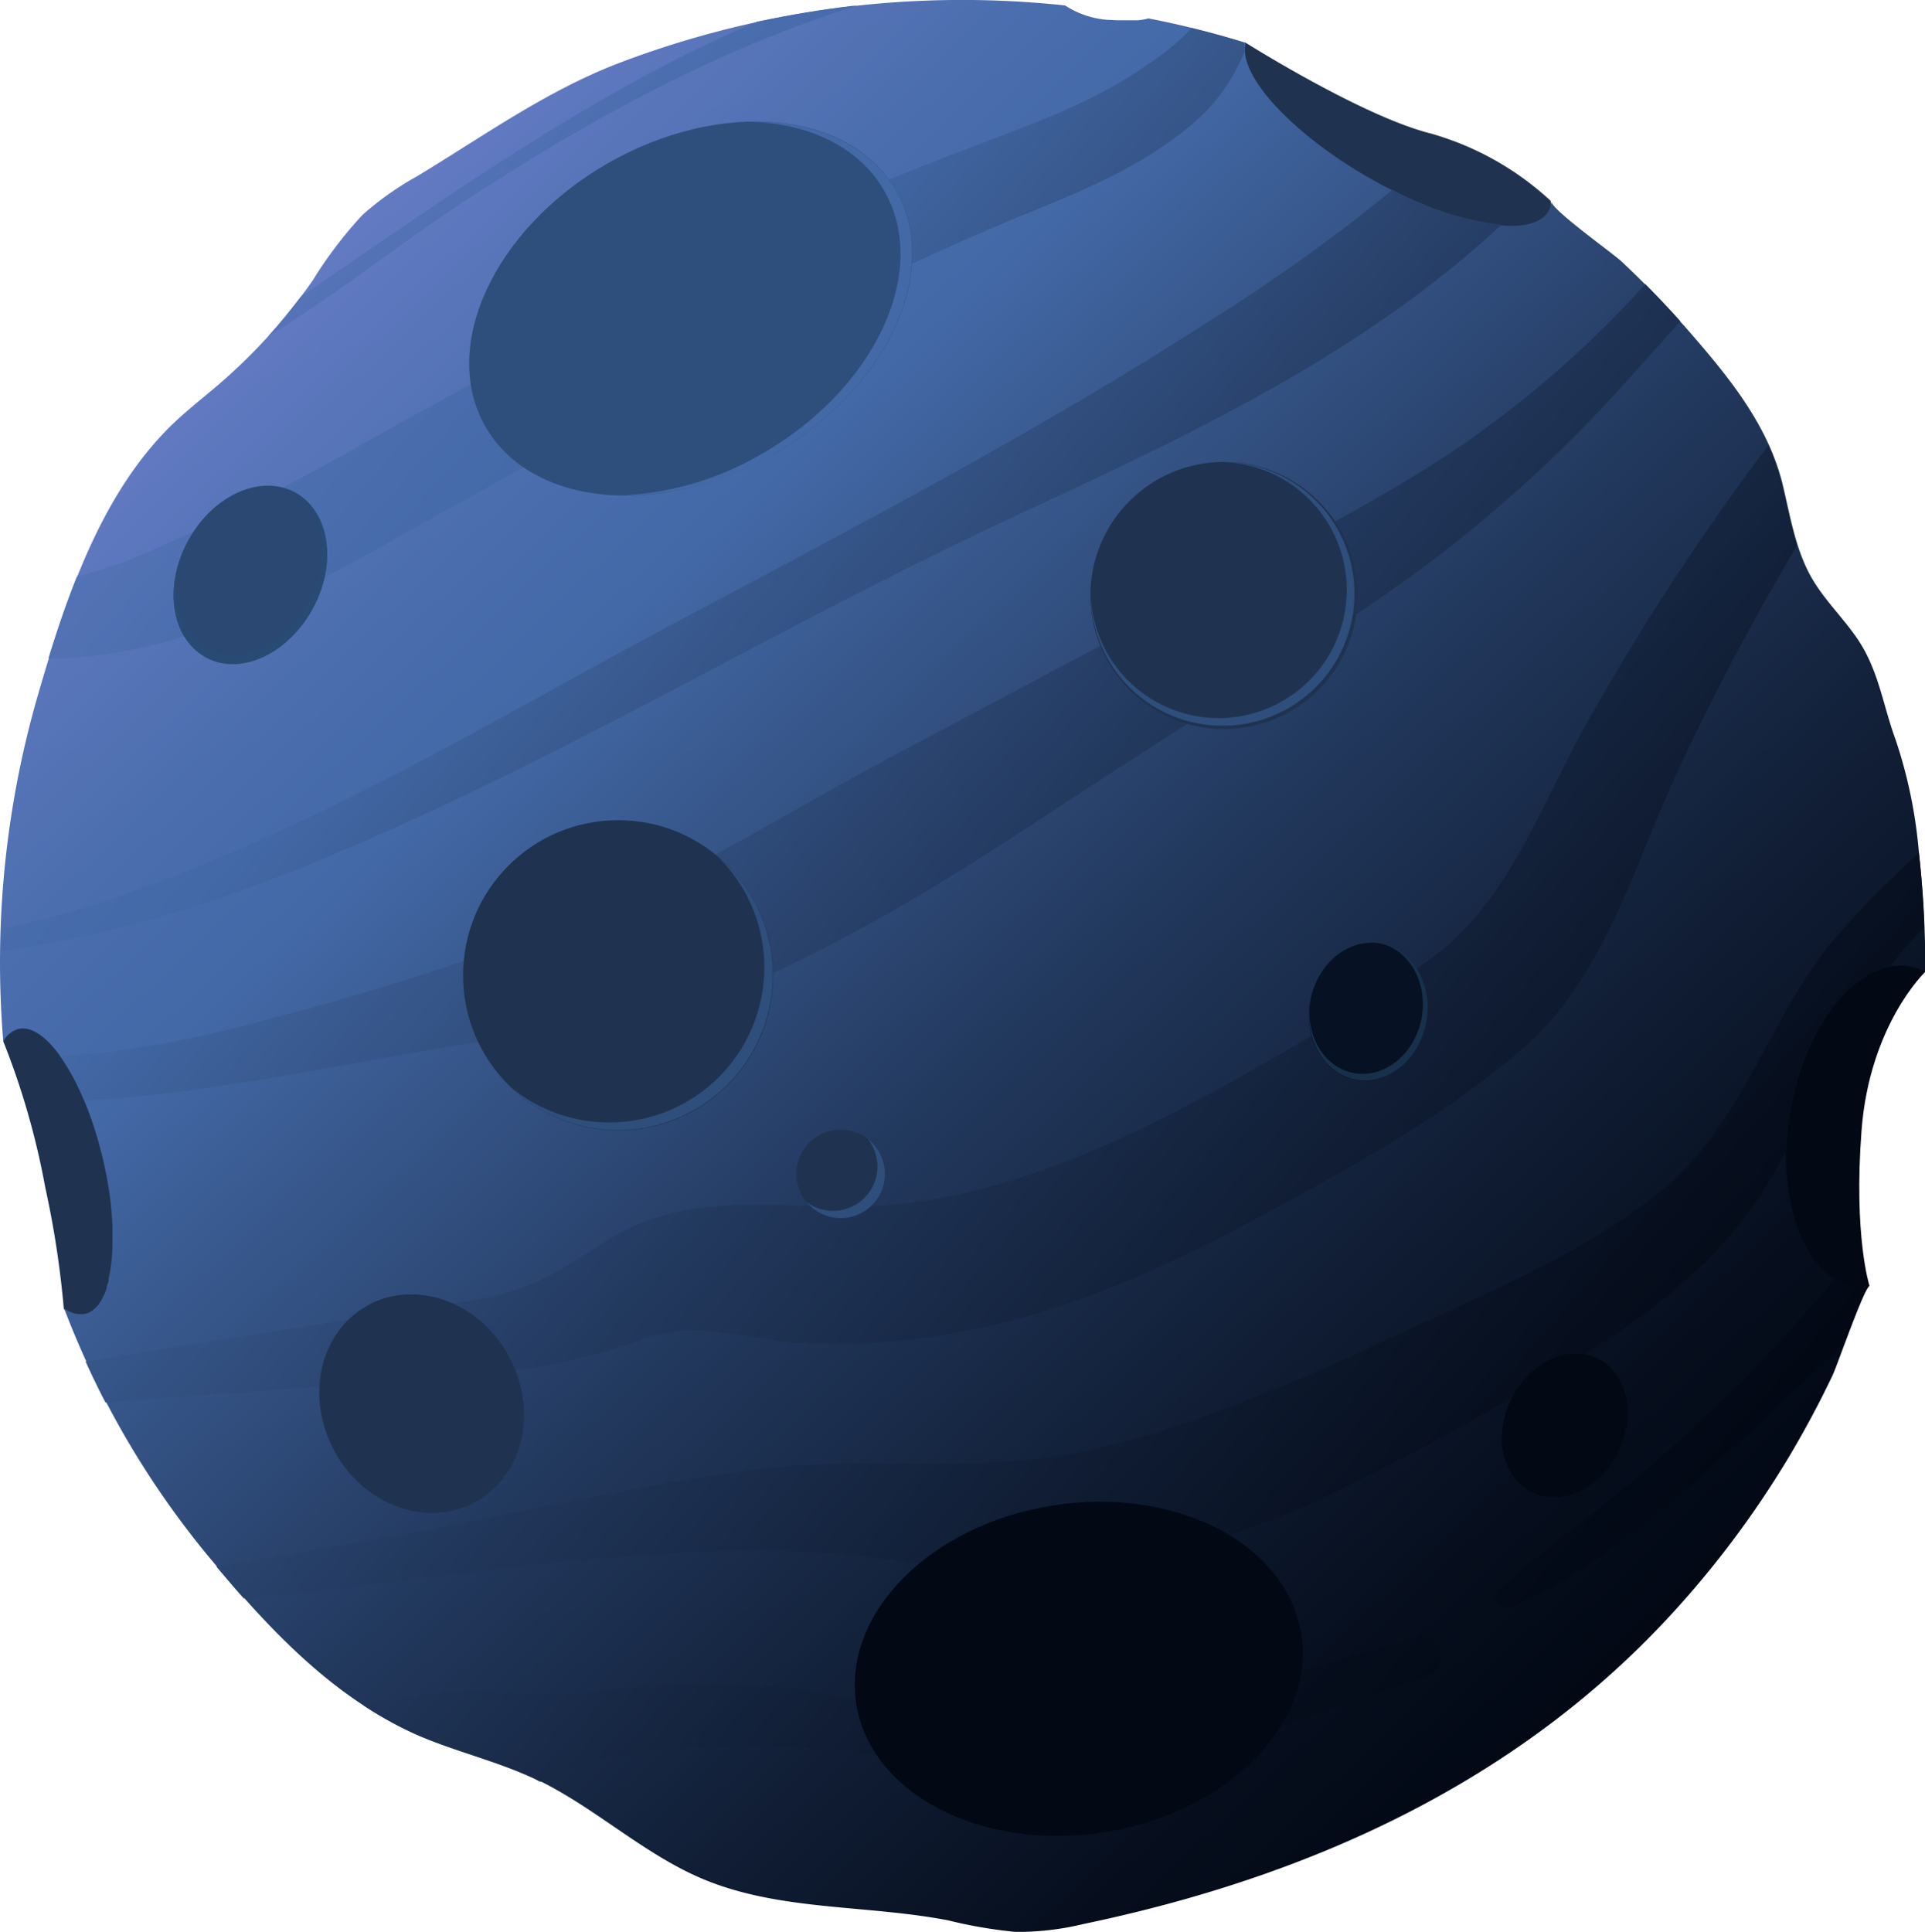 <svg xmlns="http://www.w3.org/2000/svg" xmlns:xlink="http://www.w3.org/1999/xlink" viewBox="0 0 165.33 165.91"><defs><style>.cls-1{fill:#1f3350;}.cls-2{fill:#020814;}.cls-3{fill:url(#Áåçûìÿííûé_ãðàäèåíò_2);}.cls-4{fill:url(#Áåçûìÿííûé_ãðàäèåíò_2-2);}.cls-5{fill:url(#Áåçûìÿííûé_ãðàäèåíò_2-3);}.cls-6{fill:url(#Áåçûìÿííûé_ãðàäèåíò_2-4);}.cls-7{fill:url(#Áåçûìÿííûé_ãðàäèåíò_2-5);}.cls-8{fill:url(#Áåçûìÿííûé_ãðàäèåíò_2-6);}.cls-9{fill:url(#Áåçûìÿííûé_ãðàäèåíò_2-7);}.cls-10{fill:url(#Áåçûìÿííûé_ãðàäèåíò_2-8);}.cls-11{fill:url(#Áåçûìÿííûé_ãðàäèåíò_2-9);}.cls-12{fill:#2e4e7c;}.cls-13{fill:#061123;}.cls-14{fill:#17314c;}.cls-15{fill:#2a4872;}.cls-16{fill:#284b73;}.cls-17{fill:#4369a7;}</style><linearGradient id="Áåçûìÿííûé_ãðàäèåíò_2" x1="140.01" y1="143.12" x2="26.85" y2="23.41" gradientUnits="userSpaceOnUse"><stop offset="0" stop-color="#020814"/><stop offset="0.1" stop-color="#060e1d"/><stop offset="0.25" stop-color="#101d34"/><stop offset="0.45" stop-color="#21375b"/><stop offset="0.67" stop-color="#395a90"/><stop offset="0.76" stop-color="#4369a7"/><stop offset="0.85" stop-color="#4b6eae"/><stop offset="1" stop-color="#627ac2"/><stop offset="1" stop-color="#627ac2"/></linearGradient><linearGradient id="Áåçûìÿííûé_ãðàäèåíò_2-2" x1="156.16" y1="117.82" x2="25.45" y2="3.76" xlink:href="#Áåçûìÿííûé_ãðàäèåíò_2"/><linearGradient id="Áåçûìÿííûé_ãðàäèåíò_2-3" x1="160.62" y1="112.71" x2="29.9" y2="-1.35" xlink:href="#Áåçûìÿííûé_ãðàäèåíò_2"/><linearGradient id="Áåçûìÿííûé_ãðàäèåíò_2-4" x1="149.88" y1="125.02" x2="19.17" y2="10.96" xlink:href="#Áåçûìÿííûé_ãðàäèåíò_2"/><linearGradient id="Áåçûìÿííûé_ãðàäèåíò_2-5" x1="135.05" y1="142.02" x2="4.34" y2="27.96" xlink:href="#Áåçûìÿííûé_ãðàäèåíò_2"/><linearGradient id="Áåçûìÿííûé_ãðàäèåíò_2-6" x1="142.53" y1="133.44" x2="11.82" y2="19.38" xlink:href="#Áåçûìÿííûé_ãðàäèåíò_2"/><linearGradient id="Áåçûìÿííûé_ãðàäèåíò_2-7" x1="109.21" y1="171.62" x2="-21.5" y2="57.56" xlink:href="#Áåçûìÿííûé_ãðàäèåíò_2"/><linearGradient id="Áåçûìÿííûé_ãðàäèåíò_2-8" x1="149.66" y1="125.27" x2="18.95" y2="11.21" xlink:href="#Áåçûìÿííûé_ãðàäèåíò_2"/><linearGradient id="Áåçûìÿííûé_ãðàäèåíò_2-9" x1="148.07" y1="127.1" x2="17.35" y2="13.04" xlink:href="#Áåçûìÿííûé_ãðàäèåíò_2"/></defs><title>Asset 2</title><g id="Layer_2" data-name="Layer 2"><g id="Planets"><path class="cls-1" d="M.28,89.43A65.86,65.86,0,0,1,3.89,102a81,81,0,0,1,1.59,10.41s5.32,5.78,7.25,2.06S4.67,78.08.28,89.43Z"/><path class="cls-2" d="M165.33,83.49s-4.76,4.54-5.45,13.6.68,13.34.68,13.34-3.16,2.22-7-1.92-1.38-17.61,3-23.23S164.83,80.56,165.33,83.49Z"/><path class="cls-1" d="M106.94,3.64S117,10,122.9,11.47a25.32,25.32,0,0,1,10.27,5.77s1.5,6-4.95,6.81S101.49,12,106.94,3.64Z"/><path class="cls-3" d="M164.81,73.26a41,41,0,0,0-2-9.72c-1.16-3.16-1.47-6.19-3.51-9-1.19-1.66-2.66-3.11-3.68-4.87-1.41-2.44-1.85-5.29-2.5-8-1.22-5.08-4.57-9.2-7.94-13.08a84,84,0,0,0-5.93-6.15c-.7-.66-6.1-4.51-6-5.14a2.06,2.06,0,0,1-.24.82c-1.45,2.51-8.4,1.21-15.52-2.9-.4-.23-.79-.46-1.17-.7l0,0c-6.06-3.76-10-8.33-9.33-10.84a78.59,78.59,0,0,0-8.36-2.1l-.23.06h0a6.12,6.12,0,0,1-.64.1l-.27,0-.43,0h-.75l-.39,0h0L95.1,1.7A7.71,7.71,0,0,1,91.48.47,82.83,82.83,0,0,0,53.36,5.34C47,7.74,41.6,11.65,35.8,15.15a26.34,26.34,0,0,0-4.66,3.3,36.21,36.21,0,0,0-4.3,5.66,47.88,47.88,0,0,1-8,8.86c-1.28,1.1-2.62,2.14-3.85,3.3-6.33,6-9.33,15.16-11.71,23.34a82.55,82.55,0,0,0-3,29.82,2.21,2.21,0,0,1,1.29-1.06C4,87.8,7.27,92.82,8.85,99.59c.14.6.26,1.2.37,1.78l.06.34c.1.59.18,1.17.24,1.73v.06c.07.59.11,1.17.14,1.73v0c0,.57,0,1.12,0,1.65a13.94,13.94,0,0,1-.33,2.94s0,0,0,.08c0,.2-.1.39-.16.57l0,.13c-.05.16-.11.32-.17.47l-.07.15c-.06.13-.12.26-.18.37l-.11.18c-.06.09-.12.19-.18.27s-.11.12-.16.18-.12.13-.18.18a1.63,1.63,0,0,1-.22.17l-.15.1a1.65,1.65,0,0,1-.42.16,2.28,2.28,0,0,1-1.83-.48A75.54,75.54,0,0,0,18,133.78c5,6,10.53,12,17.82,15.19,3.29,1.43,6.83,2.24,10.08,3.76,5.09,2.39,9.28,6.46,14.46,8.64,6.58,2.76,14,2.2,21.05,3.55a40.13,40.13,0,0,0,5.85,1,24.18,24.18,0,0,0,5.79-.68c19.17-4,37.07-12,50.47-26.57a83.32,83.32,0,0,0,10-13.34q2.12-3.53,3.89-7.25c.37-.78,2.73-7.59,3.17-7.63a4.83,4.83,0,0,1-1.37,0,5.16,5.16,0,0,1-.77-.21l-.25-.11a4,4,0,0,1-.47-.22,2.4,2.4,0,0,1-.29-.19c-.13-.08-.26-.16-.38-.25l-.3-.27-.32-.29c-.1-.11-.2-.22-.29-.34a3,3,0,0,1-.28-.33c-.1-.12-.19-.26-.28-.39l-.24-.37c-.09-.14-.17-.3-.25-.45l-.21-.4c-.08-.16-.15-.33-.22-.5l-.12-.26,0,.05a19.72,19.72,0,0,1-.77-10.52C155.1,87.79,159.67,82.28,164,83a4.69,4.69,0,0,1,1.35.46A86.23,86.23,0,0,0,164.81,73.26Z"/><path class="cls-4" d="M38.38,43.8c11-6.12,21.9-12.33,33.15-17.89,5.53-2.73,11.12-5.31,16.83-7.64,4.67-1.91,9.32-3.84,13.28-7a15.92,15.92,0,0,0,5.25-6.85,2.36,2.36,0,0,1,0-.76c-1.49-.46-3-.87-4.54-1.25a20.49,20.49,0,0,1-3.9,3.2c-4.47,3.17-9.72,5-14.79,6.94-6,2.27-11.9,4.71-17.71,7.4-11.78,5.46-23.12,11.7-34.48,18a206.13,206.13,0,0,1-18.47,9.34,44.19,44.19,0,0,1-6.4,2.24c-.93,2.31-1.72,4.67-2.44,7,.47,0,1,0,1.43,0C17.84,55.84,28,49.59,38.38,43.8Z"/><path class="cls-5" d="M73.56.5l-.32,0c-2.71.32-5.41.77-8.08,1.34l-.09,0c-11,4.64-21.13,11.29-31,18-2.75,1.85-5.46,3.77-8.22,5.62-.89,1.17-1.81,2.31-2.8,3.4,5.75-3.48,11.15-7.84,16.41-11.3C50,10.63,61.39,4.29,73.56.5Z"/><path class="cls-6" d="M86,44.88c15-7,30.08-13.81,42.44-25.1l.5-.48a26.3,26.3,0,0,1-9.34-3,154.42,154.42,0,0,1-16.17,11.55c-14.85,9.54-30.56,17.7-46.12,26C41,62.56,24.69,72.59,7,78c-2.27.69-4.57,1.27-6.89,1.76,0,.64,0,1.29-.06,1.94,11.2-1.51,22.11-5.38,32.48-10C50.73,63.68,67.94,53.35,86,44.88Z"/><path class="cls-7" d="M57.75,133.38a92.34,92.34,0,0,1,14.21.06c4.81.47,9.58,1.28,14.42,1.29a63.55,63.55,0,0,0,26.06-5.52,225.29,225.29,0,0,0,22.65-12.31c6.74-4.05,13.18-9,17.16-15.94.41-.71.8-1.43,1.19-2.14a23.28,23.28,0,0,1,.34-3.47c1.15-6.58,4.76-11.61,8.52-12.3a31.93,31.93,0,0,1,2.78-3.21c.06-.06.12-.13.19-.19q-.11-3.18-.46-6.39v0a82.55,82.55,0,0,0-7.79,8c-5.35,6.86-7.5,15.49-14.48,21.12-6.7,5.39-15.36,8.88-23.09,12.51-8.17,3.83-16.85,7.59-25.67,9.61-9.53,2.19-19.29.47-28.94,1.73s-19.5,3.54-29.2,5.37c-4.78.91-9.59,1.67-14.39,2.48l-2.67.46c.77.91,1.54,1.82,2.34,2.72,2.69-.34,5.44-.5,8-.82C38.48,135.19,48.14,133.93,57.75,133.38Z"/><path class="cls-8" d="M42.86,117.85a51,51,0,0,0,12.62-2.95c4.35-1.51,8,0,12.48.37a55.39,55.39,0,0,0,14.25-.84c9-1.59,17.48-5.35,25.44-9.64s16.28-8.81,23-14.63c7.09-6.12,9.48-15.3,13.26-23.52a211.08,211.08,0,0,1,10.44-19.8c-.55-1.7-.88-3.49-1.3-5.23a19.07,19.07,0,0,0-1.17-3.36l-.7.92a212.65,212.65,0,0,0-14.94,23c-4.08,7.27-6.8,15.73-13.94,20.58a202.55,202.55,0,0,1-21.9,13c-7.15,3.63-14.89,6.73-22.92,7.65-8.88,1-17.47-1.91-25.53,3.26-3.52,2.26-6.3,4.13-10.51,4.85-4.88.83-9.79,1.55-14.68,2.32-6.47,1-12.94,2.08-19.41,3.1.54,1.19,1.11,2.37,1.71,3.52l19.61-1.47C33.42,118.57,38.15,118.28,42.86,117.85Z"/><path class="cls-9" d="M66.71,150a95.88,95.88,0,0,1,14.83,1.65,38.79,38.79,0,0,0,13.92.47c9.21-1.59,18.27-5.24,27.13-8.14,2.11-.69,1.24-4-.92-3.34-4.57,1.31-9.15,2.61-13.7,4s-8.93,3-13.54,3.74c-9.73,1.62-19.25-3-28.92-3.59a75.54,75.54,0,0,0-13.11.31,30.23,30.23,0,0,1-5.76.45c-2.56-.19-5.24-.31-7.81-.24a42.36,42.36,0,0,0-7.57,1.18A32.28,32.28,0,0,0,35.81,149c3.29,1.43,6.83,2.24,10.08,3.76l.5.26a20.78,20.78,0,0,1,4.44-1.77A60.84,60.84,0,0,1,66.71,150Z"/><path class="cls-10" d="M46.8,88.66c4.22-.55,8.6-1,12.65-2.32a89.72,89.72,0,0,0,13.71-6.18c8.12-4.29,15.69-9.54,23.4-14.51,8-5.2,16.24-10.22,24.06-15.74a118.55,118.55,0,0,0,19.82-18c1.21-1.34,2.53-2.79,3.87-4.33q-1.47-1.64-3-3.18a89.88,89.88,0,0,1-12.92,11.79c-7.73,5.81-16.49,10-25,14.55q-13.45,7.14-26.9,14.29c-8.48,4.5-16.36,9.6-25.27,13.29A225.89,225.89,0,0,1,23,87.53,93.14,93.14,0,0,1,8.63,90.44c-1.17.12-2.33.19-3.49.23a18.7,18.7,0,0,1,2.08,3.84,110,110,0,0,0,11.31-1.19C28,91.93,37.31,89.91,46.8,88.66Z"/><path class="cls-11" d="M141.67,126c-4.21,3.63-8.79,6.79-12.95,10.47-.88.77.24,1.89,1.15,1.49,7.65-3.34,14.21-9.31,20.34-14.88,2.78-2.53,5.5-5.11,8.2-7.72.83-2.2,1.87-4.94,2.15-5a4.83,4.83,0,0,1-1.37,0,5.16,5.16,0,0,1-.77-.21l-.25-.11a4,4,0,0,1-.47-.22l-.07,0c-1.41,1.65-2.84,3.28-4.31,4.89A133.87,133.87,0,0,1,141.67,126Z"/><circle class="cls-1" cx="105.12" cy="51.14" r="11.47"/><path class="cls-12" d="M105,39.67h-.24A11,11,0,1,1,93.67,50.89a2,2,0,0,0,0,.25A11.33,11.33,0,1,0,105,39.67Z"/><ellipse class="cls-13" cx="117.5" cy="86.88" rx="5.95" ry="5.06" transform="translate(10.44 186.34) rotate(-79.37)"/><path class="cls-14" d="M118.6,81h-.11c2.56.55,4.17,3.41,3.6,6.46s-3.18,5.19-5.81,4.7-4.24-3.32-3.72-6.36a.5.5,0,0,0,0,.13c-.61,3.23,1.13,6.26,3.87,6.78s5.47-1.69,6.07-4.92S121.34,81.55,118.6,81Z"/><ellipse class="cls-1" cx="36.2" cy="120.55" rx="8.52" ry="9.62" transform="translate(-53.91 32.68) rotate(-29.01)"/><path class="cls-1" d="M31.54,112.13l-.16.1c3.92-2,9-.21,11.43,4.18s1.27,9.81-2.67,12-9,.39-11.49-3.92c0,.06.06.13.1.19,2.57,4.64,8,6.56,12.12,4.28s5.36-7.9,2.79-12.55S35.66,109.85,31.54,112.13Z"/><path class="cls-15" d="M26.82,52.31c-2.15,3.88-6.27,5.7-9.2,4.08s-3.59-6.09-1.44-10,6.26-5.71,9.2-4.08S29,48.43,26.82,52.31Z"/><path class="cls-16" d="M25.38,42.35l-.12-.06c2.71,1.61,3.29,5.8,1.27,9.46s-6,5.46-8.81,3.91-3.4-5.71-1.45-9.38l-.09.15c-2.15,3.87-1.5,8.33,1.44,10s7.05-.2,9.2-4.08S28.32,44,25.38,42.35Z"/><ellipse class="cls-2" cx="92.65" cy="143.31" rx="19.33" ry="14.2" transform="translate(-21.13 16.13) rotate(-8.93)"/><path class="cls-2" d="M111.75,140.3c0-.27-.1-.54-.16-.8.58,7.46-6.81,14.62-17,16.22s-19.41-2.94-21.14-10.23c0,.27.06.55.1.82,1.22,7.75,10.75,12.69,21.3,11S113,148.05,111.75,140.3Z"/><circle class="cls-1" cx="53.09" cy="83.76" r="13.32"/><path class="cls-12" d="M61.56,73.48A13.32,13.32,0,0,1,43.82,93.33,13.32,13.32,0,1,0,61.56,73.48Z"/><path class="cls-2" d="M139,124.67c-1.56,3.18-4.88,4.73-7.42,3.49s-3.34-4.84-1.78-8,4.88-4.73,7.42-3.48S140.56,121.5,139,124.67Z"/><path class="cls-2" d="M139,124c-1.56,3.17-4.88,4.73-7.42,3.48a4.93,4.93,0,0,1-2.57-4.35,5.11,5.11,0,0,0,2.57,5c2.54,1.24,5.86-.31,7.42-3.49a7.64,7.64,0,0,0,.79-3.65A7.79,7.79,0,0,1,139,124Z"/><path class="cls-12" d="M76.93,16.34c4,6.87-.7,17-10.43,22.6s-20.82,4.6-24.79-2.27.7-17,10.43-22.61S73,9.47,76.93,16.34Z"/><path class="cls-17" d="M76.93,16.34c-2.31-4-7.05-6-12.52-5.88,5,.13,9.34,2.13,11.5,5.88,4,6.87-.7,17-10.42,22.6a26,26,0,0,1-12.28,3.61A25.6,25.6,0,0,0,66.5,38.94C76.23,33.33,80.89,23.21,76.93,16.34Z"/><circle class="cls-1" cx="72.2" cy="100.82" r="3.81"/><path class="cls-12" d="M74.51,97.8a3.77,3.77,0,0,1,.85,2.39,3.81,3.81,0,0,1-3.81,3.8,3.73,3.73,0,0,1-2.31-.79,3.8,3.8,0,1,0,5.27-5.4Z"/></g></g></svg>